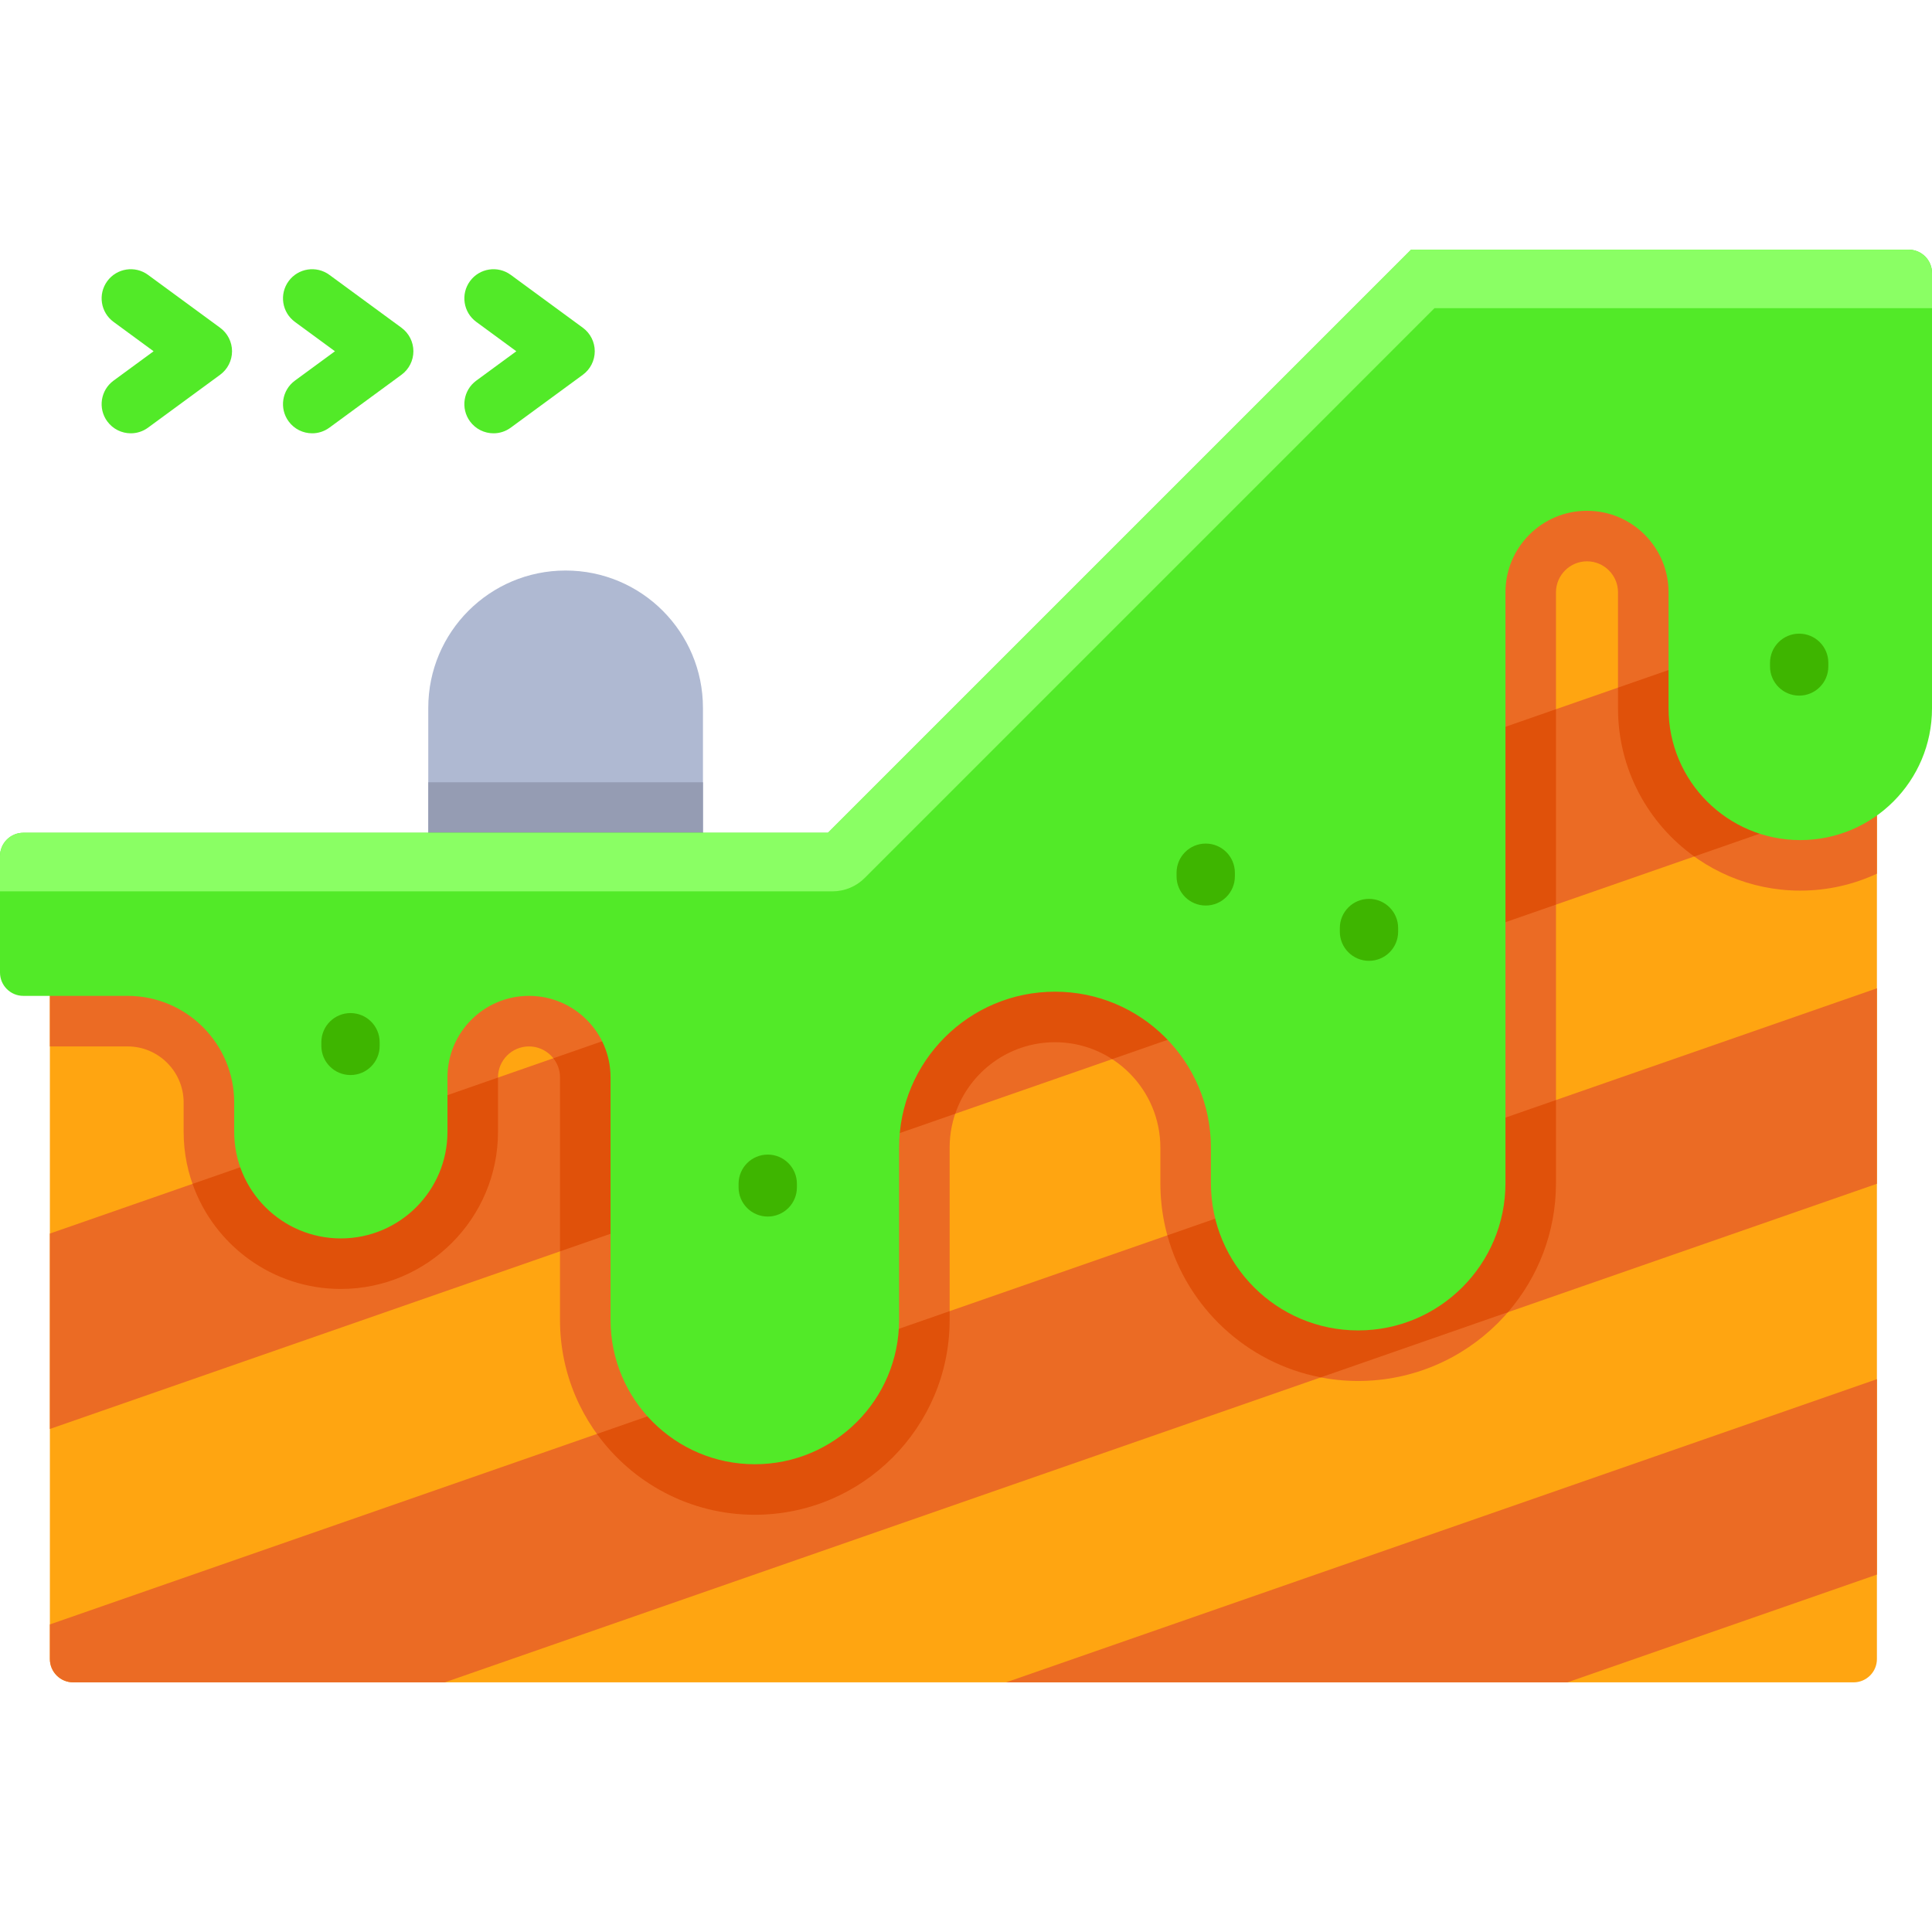 <?xml version="1.0" encoding="iso-8859-1"?>
<!-- Generator: Adobe Illustrator 19.0.0, SVG Export Plug-In . SVG Version: 6.00 Build 0)  -->
<svg version="1.1" id="Capa_1" xmlns="http://www.w3.org/2000/svg" xmlns:xlink="http://www.w3.org/1999/xlink" x="0px" y="0px"
	 viewBox="0 0 512 512" style="enable-background:new 0 0 512 512;" xml:space="preserve">
<path style="fill:#AFB9D2;" d="M186.288,187.59v43.69h-72.793v-43.69c0-20.109,16.297-36.396,36.396-36.396
	c10.055,0,19.151,4.069,25.734,10.652C182.218,168.439,186.288,177.536,186.288,187.59z"/>
<rect x="113.5" y="207.309" style="fill:#959CB3;" width="72.793" height="23.972"/>
<path style="fill:#FFA511;" d="M497.402,89.397v350.262c0,3.41-2.771,6.181-6.181,6.181H19.398c-3.41,0-6.181-2.771-6.181-6.181
	V248.046h246.564l10.631-10.683L417.738,89.397H497.402z"/>
<g>
	<path style="fill:#EB6B24;" d="M497.402,261.911v51.798l-97.775,34.037l-49.613,17.276l-232.13,80.817H19.398
		c-3.41,0-6.181-2.771-6.181-6.181v-9.169l144.977-50.479l93.468-32.543l57.7-20.089l102.987-35.861L497.402,261.911z"/>
	<polygon style="fill:#EB6B24;" points="497.402,158.337 497.402,210.123 448.984,226.977 412.351,239.731 294.735,280.682 
		253.146,295.156 148.408,331.623 13.217,378.693 13.217,326.906 51.025,313.74 131.976,285.565 146.636,280.454 239.733,248.046 
		270.412,237.361 412.351,187.945 428.792,182.227 	"/>
	<path style="fill:#EB6B24;" d="M497.402,89.397v142.134c-6.181,2.885-13.063,4.492-20.315,4.492
		c-26.63,0-48.295-21.665-48.295-48.295v-30.751c0-4.533-3.688-8.221-8.221-8.221c-4.533,0-8.221,3.688-8.221,8.221v156.567
		c0,28.907-23.509,52.426-52.416,52.426s-52.426-23.519-52.426-52.426v-9.416c0-15.401-12.527-27.928-27.928-27.928
		c-15.391,0-27.918,12.527-27.918,27.928v45.678c0,28.464-23.159,51.622-51.633,51.622c-28.464,0-51.622-23.158-51.622-51.622
		v-64.283c0-4.522-3.688-8.211-8.221-8.211s-8.211,3.688-8.211,8.211v14.412c0,22.963-18.687,41.65-41.66,41.65
		c-22.963,0-41.65-18.688-41.65-41.65v-7.757c0-8.2-6.665-14.866-14.866-14.866H13.217v-29.267h246.564l10.631-10.683
		L417.738,89.397H497.402z"/>
</g>
<g>
	<path style="fill:#E0510A;" d="M158.195,380.011l93.468-32.543v2.339c0,28.464-23.159,51.622-51.633,51.622
		C182.837,401.428,167.58,392.982,158.195,380.011z"/>
	<path style="fill:#E0510A;" d="M51.025,313.74l80.952-28.176v14.371c0,22.963-18.687,41.65-41.66,41.65
		C72.185,341.586,56.722,329.945,51.025,313.74z"/>
	<path style="fill:#E0510A;" d="M412.351,187.945v51.787l-117.616,40.95c-4.368-2.833-9.57-4.481-15.154-4.481
		c-12.259,0-22.695,7.943-26.434,18.955l-104.739,36.468v-46.101c0-1.916-0.659-3.678-1.772-5.068l93.097-32.409h20.047
		l10.631-10.683L412.351,187.945z"/>
	<path style="fill:#E0510A;" d="M412.351,291.518v22.025c0,13.052-4.801,25.013-12.723,34.202l-49.613,17.276
		c-19.646-3.771-35.428-18.553-40.651-37.643L412.351,291.518z"/>
	<path style="fill:#E0510A;" d="M497.402,158.337v51.787l-48.419,16.854c-12.218-8.767-20.192-23.097-20.192-39.25v-5.501
		L497.402,158.337z"/>
</g>
<polygon style="fill:#EB6B24;" points="497.402,365.492 497.402,417.281 415.379,445.836 266.631,445.836 "/>
<path style="fill:#52EA28;" d="M6.181,220.695h213.247L373.965,66.16h131.854c3.414,0,6.181,2.767,6.181,6.181v115.385
	c0,19.28-15.629,34.909-34.909,34.909l0,0c-19.28,0-34.909-15.629-34.909-34.909v-30.753c0-11.935-9.675-21.61-21.61-21.61l0,0
	c-11.935,0-21.61,9.675-21.61,21.61v156.572c0,21.556-17.474,39.03-39.03,39.03l0,0c-21.556,0-39.03-17.474-39.03-39.03v-9.42
	c0-22.818-18.498-41.316-41.316-41.316l0,0c-22.818,0-41.316,18.498-41.316,41.316v45.679c0,21.116-17.118,38.234-38.234,38.234l0,0
	c-21.116,0-38.234-17.118-38.234-38.234v-64.277c0-11.935-9.675-21.61-21.61-21.61l0,0c-11.935,0-21.61,9.675-21.61,21.61v14.407
	c0,15.607-12.652,28.26-28.26,28.26l0,0c-15.607,0-28.26-12.652-28.26-28.26v-7.758c0-15.607-12.652-28.26-28.26-28.26H6.181
	c-3.414,0-6.181-2.767-6.181-6.181v-30.859C0,223.464,2.767,220.695,6.181,220.695z"/>
<path style="fill:#8AFF64;" d="M512,72.344v9.333H380.147L229.142,232.684c-2.261,2.261-5.329,3.532-8.527,3.532H0v-9.344
	c0-3.414,2.767-6.181,6.181-6.181h213.247L373.966,66.163h131.853C509.233,66.163,512,68.93,512,72.344z"/>
<g>
	<path style="fill:#3EB500;" d="M362.795,254.63c-4.267,0-7.726-3.459-7.726-7.726v-0.967c0-4.268,3.459-7.726,7.726-7.726
		s7.726,3.459,7.726,7.726v0.967C370.522,251.171,367.062,254.63,362.795,254.63z"/>
	<path style="fill:#3EB500;" d="M319.528,239.975c-4.267,0-7.726-3.459-7.726-7.726v-0.967c0-4.268,3.459-7.726,7.726-7.726
		s7.726,3.459,7.726,7.726v0.967C327.254,236.518,323.795,239.975,319.528,239.975z"/>
	<path style="fill:#3EB500;" d="M203.461,322.398c-4.267,0-7.726-3.459-7.726-7.726v-0.966c0-4.268,3.459-7.726,7.726-7.726
		s7.726,3.459,7.726,7.726v0.966C211.187,318.94,207.728,322.398,203.461,322.398z"/>
	<path style="fill:#3EB500;" d="M476.802,184.346c-4.267,0-7.726-3.459-7.726-7.726v-0.967c0-4.268,3.459-7.726,7.726-7.726
		s7.726,3.459,7.726,7.726v0.967C484.529,180.887,481.069,184.346,476.802,184.346z"/>
	<path style="fill:#3EB500;" d="M92.888,284.896c-4.267,0-7.726-3.459-7.726-7.726v-0.966c0-4.268,3.459-7.726,7.726-7.726
		s7.726,3.459,7.726,7.726v0.966C100.614,281.438,97.155,284.896,92.888,284.896z"/>
</g>
<g>
	<path style="fill:#52EA28;" d="M34.666,114.831c-2.377,0-4.722-1.094-6.236-3.157c-2.524-3.441-1.781-8.277,1.66-10.8l10.613-7.786
		L30.09,85.302c-3.441-2.524-4.184-7.359-1.659-10.8s7.36-4.184,10.8-1.659l19.105,14.016c1.984,1.456,3.156,3.769,3.156,6.229
		s-1.172,4.775-3.156,6.229L39.23,113.334C37.853,114.345,36.253,114.831,34.666,114.831z"/>
	<path style="fill:#52EA28;" d="M82.729,114.831c-2.377,0-4.722-1.094-6.236-3.157c-2.524-3.441-1.781-8.277,1.66-10.801
		l10.613-7.785l-10.613-7.787c-3.441-2.524-4.184-7.359-1.659-10.8s7.36-4.184,10.8-1.659l19.105,14.016
		c1.984,1.456,3.156,3.769,3.156,6.229s-1.172,4.775-3.156,6.23l-19.106,14.015C85.916,114.345,84.315,114.831,82.729,114.831z"/>
	<path style="fill:#52EA28;" d="M130.792,114.831c-2.377,0-4.722-1.094-6.236-3.157c-2.524-3.441-1.781-8.277,1.66-10.8
		l10.613-7.786l-10.613-7.787c-3.441-2.524-4.184-7.359-1.659-10.8s7.359-4.184,10.8-1.659l19.105,14.016
		c1.984,1.456,3.156,3.769,3.156,6.229s-1.172,4.775-3.156,6.229l-19.105,14.015C133.979,114.345,132.379,114.831,130.792,114.831z"
		/>
</g>
<g>
</g>
<g>
</g>
<g>
</g>
<g>
</g>
<g>
</g>
<g>
</g>
<g>
</g>
<g>
</g>
<g>
</g>
<g>
</g>
<g>
</g>
<g>
</g>
<g>
</g>
<g>
</g>
<g>
</g>
</svg>

